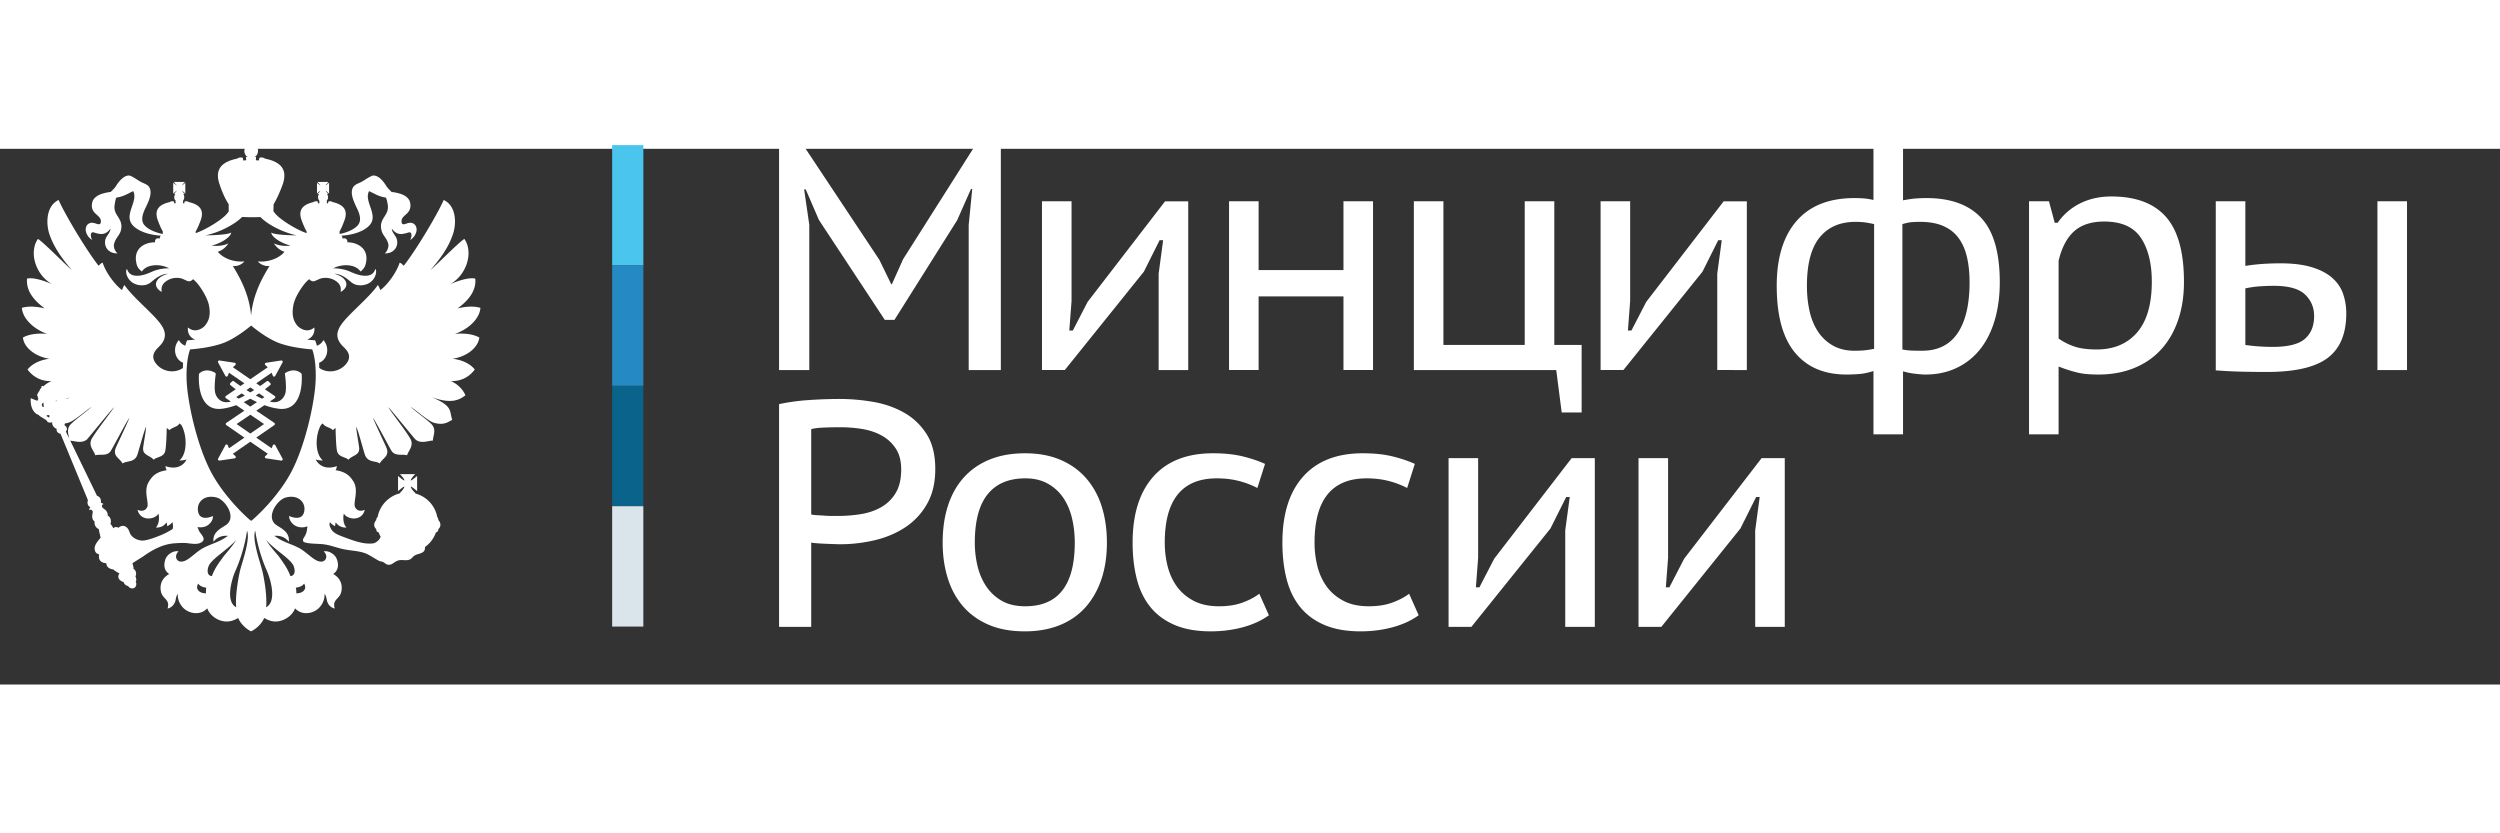 <svg xmlns="http://www.w3.org/2000/svg" width="180" height="60" viewBox="30 30 420 90"><rect x="30" y="30" width="420" height="90" fill="#333333" stroke="none"/><g data-name="лого"><clipPath id="a"><path transform="matrix(1 0 0 -1 0 140.444)" d="M0 140.444h469.159V0H0z"/></clipPath><g clip-path="url(#a)"><path d="M74.036 71.972a17.35 17.35 0 0 1-1.069-.528l.556-.353.905.617zm-1.983 1.343-1.118-.763c.392-.184.763-.378 1.118-.57.357.192.73.386 1.126.57zm2.313 2.922-2.313 1.598-2.305-1.598 2.305-1.564zm-4.68-4.529.901-.617c.174.112.358.23.555.353-.353.19-.707.367-1.064.528zm2.367-1.626.65.443c-.203.132-.425.264-.65.401-.222-.137-.439-.269-.647-.4zm8.568-2.342c-.02-.024-.49-.51-1.315-.51-.429 0-.877.138-1.325.397a.213.213 0 0 0-.113.221c.005.024.325 2.23.08 3.176-.183.713-.787 1.547-1.886 1.547-.235 0-.475-.038-.729-.109 0 0-.01 0-.01-.005l.83-.56a.22.22 0 0 0 .1-.184.221.221 0 0 0-.1-.184l-1.645-1.13c.518-.392.848-.67.89-.708a.216.216 0 0 0 .08-.16.219.219 0 0 0-.07-.165l-.293-.297a.23.23 0 0 0-.154-.066c-.048 0-.1.02-.138.047-.018.01-.453.344-1.112.801l-.659-.457 2.583-1.776.202.513c.033.08.103.136.198.141h.01a.22.22 0 0 0 .192-.117l1.231-2.263a.224.224 0 0 0-.199-.33h-.033l-2.545.382a.214.214 0 0 0-.183.156.248.248 0 0 0 .066.23l.414.364-2.935 2.016-2.928-2.016.411-.364c.061-.06.09-.15.061-.23a.2.2 0 0 0-.179-.156l-2.545-.382h-.033a.213.213 0 0 0-.184.095.233.233 0 0 0-.015.235l1.226 2.263c.043.07.118.117.198.117h.015a.228.228 0 0 0 .193-.14l.202-.514 2.582 1.776-.659.457a24.432 24.432 0 0 1-1.108-.8.25.25 0 0 0-.136-.048.23.23 0 0 0-.16.066l-.298.297a.234.234 0 0 0-.065.164.256.256 0 0 0 .075.161c.047.038.372.316.895.707l-1.649 1.131a.23.23 0 0 0-.095.184.234.234 0 0 0 .1.183l.83.561c0 .005-.006.005-.01.005a2.705 2.705 0 0 1-.726.11c-1.098 0-1.705-.835-1.89-1.548-.245-.947.081-3.152.081-3.176a.212.212 0 0 0-.109-.22c-.452-.26-.9-.398-1.325-.398-.824 0-1.3.486-1.319.51a.18.18 0 0 0-.06.132c-.015.136-.266 3.323 1.21 4.934.546.594 1.258.896 2.121.896.151 0 .315-.005.476-.028.84-.1 1.658-.322 2.45-.604l1.368.924-3.032 2.05a.236.236 0 0 0-.098.188c0 .072.032.142.098.184l3.04 2.102-2.59 1.795-.199-.503a.231.231 0 0 0-.193-.137c-.005-.005-.005-.005-.015-.005a.236.236 0 0 0-.198.118l-1.226 2.267a.226.226 0 0 0 .015.231.212.212 0 0 0 .184.094h.033l2.545-.377a.212.212 0 0 0 .18-.155.232.232 0 0 0-.062-.236l-.42-.372 2.937-2.032 2.94 2.032-.419.372c-.066.061-.09.151-.066.236.023.08.094.141.183.155l2.545.377h.033a.222.222 0 0 0 .184-.094.228.228 0 0 0 .015-.23l-1.23-2.268a.22.22 0 0 0-.194-.118c-.005 0-.009 0-.009.005a.224.224 0 0 0-.198.137l-.202.503-2.588-1.795 3.04-2.102a.224.224 0 0 0 .098-.184.234.234 0 0 0-.099-.188l-3.029-2.05 1.371-.924c.787.282 1.611.504 2.446.604.165.023.325.028.476.028.863 0 1.58-.302 2.121-.896 1.48-1.61 1.224-4.798 1.211-4.934a.235.235 0 0 0-.06-.132" fill="#fff"/><path d="M79.027 84.113c-2.395 4.65-6.782 8.44-6.833 8.384-.053.056-4.44-3.733-6.835-8.384-2.394-4.647-3.93-11.948-4.015-15.435-.085-3.488.6-4.982.6-4.982s2.991-.164 5.386-1c2.031-.701 4.241-2.482 4.864-3.001.616.519 2.832 2.3 4.868 3.002 2.39.835 5.382.999 5.382.999s.684 1.494.594 4.982c-.085 3.487-1.62 10.788-4.01 15.435m.226 15.817c.31.598.49 1.767-.462 1.856-.534-1.395-1.173-2.21-1.966-3.336-.736-.867-1.545-1.763-2.125-2.744 1.301 1.527 3.912 3.05 4.553 4.224m-4.553 7.093c.18-1.368-.175-4.421-.73-6.495-.382-1.395-1.65-5.057-1.085-6.367.221 1.725.911 4.42 1.905 6.63.706 1.589 1.743 5.28-.09 6.232m-4.289-6.495c-.528 2.074-.905 5.127-.726 6.495-1.838-.952-.797-4.643-.09-6.231.991-2.211 1.678-4.906 1.9-6.631.57 1.31-.698 4.972-1.084 6.367m-2.828-2.078c-.82 1.126-1.46 1.94-1.989 3.336-.952-.09-.772-1.258-.462-1.856.641-1.174 3.248-2.697 4.553-4.224-.58.98-1.39 1.862-2.102 2.744m-9.793-15.143c.048.306.09.485.221.688-1.702.264-2.427.928-3.045 2.008-.867 1.456.04 3.336-.207 4.114-.173.486-.744.952-1.65.528.44 1.947 2.871 1.725 3.512.64.217.906 0 1.948-.444 2.343.755.043 1.396-.264 1.791-.862.09.179.09.424.133.64.42-.216.688-.461.862-.683.066.218.151.726.047 1.14-.325.223-.693.425-1.263.717-.909.443-2.559 1.084-3.51 1.216-.778.132-2.126-.311-2.48-1.395-.31-1.037-1.169-1.367-1.857-.73-.174-.132-.659-.222-.862.094 0 0-.217-.49-.486-.731.18-.532.042-1.173-.443-1.39-.042-1.041-.683-1.041-.905-1.395-.13-.221-.13-.49.18-.532-.132-.198-.4-.241-.444-.241.086-.443-.047-.994-.64-1.174l-5.242-10.806c.335-.354.161-.862-.22-1.042v-.085c.032-.085.037-.151.046-.216.142-.024.312-.057.462-.095 1.037-.244 2.654-1.767 4.05-2.72-.492.51-2.523 1.99-3.428 2.852-.843.839-.49 1.678-.353 2.433l.198.419c.768.047 1.918.509 2.78-.2.27-.262 4.05-4.952 4.553-5.413-.193.419-2.582 3.425-3.662 5.15-.8 1.302.373 2.164.51 2.913.857-.263 2.03.246 2.648-.791.6-.995 2.432-4.553 3.115-5.552-.264.777-2.21 4.82-2.342 5.174-.462 1.372.707 1.636 1.173 2.546.707-.51 1.985-.113 2.474-1.42.307-.881 1.084-3.953 1.484-4.773-.045.91-.31 2.125-.489 3.469-.179 1.347 1.083 1.305 1.744 2.083.641-.533 1.814-.401 1.99-1.617.177-1.083.22-3.714.22-3.714.18.156.27.198.467.378.438-.51 1.348-.51 1.654-1.127.136.042.18.132.311.22.994 1.656 1.08 4.86-.31 5.992.4 0 .91-.048 1.215-.18-.617 1.259-1.989 1.702-3.558 1.127m-15.907-11.58c-.23.094-.5.212-.712.302v-.062c.217-.08.486-.16.712-.24m22.67-27.19c2.48-.531 4.995-1.922 6.126-3.09.94.056 2.15.065 3.07.014 1.116 1.178 3.6 2.545 6.078 3.077-1.438 0-3.953-.132-4.265-.485.09.905 2.013 1.927 3.271 2.21-1.042.132-2.008 0-2.832-.372.447.64.951 1.126 1.79 1.414-.88 1.084-2.69 1.786-4.487 1.61.444.534 1.264.864 1.976.774-1.612 2.574-2.81 5.213-3.092 8.272l-.01-.005-.005.01c-.268-3.064-1.456-5.703-3.063-8.277.726.09 1.527-.24 1.942-.773-1.81.175-3.558-.527-4.464-1.611.844-.288 1.348-.773 1.792-1.414-.797.372-1.792.504-2.829.372 1.26-.283 3.205-1.305 3.29-2.21-.33.353-2.846.485-4.288.485m16.534 58.507c.554.952-.218 1.635-1.302 1.635 0-.372 0-.505-.09-.952.505-.047 1.095-.236 1.392-.683M64.6 104.68c-1.083 0-1.856-.683-1.304-1.635.287.429.857.63 1.347.683-.043.447-.043.58-.043.952M39.533 72.387h-.175c-.01-.014-.019-.028-.033-.043.081-.018.166-.018.241-.042-.005.029-.019.057-.033.085m-1.3 2.762-.439-.26c.173-.202.348-.202.523-.09 0 .133 0 .265-.085.35m-.863-1.852c-.042 0-.042.042-.084.085-.269-.043-.269-.354-.222-.618a.392.392 0 0 0 .306-.132l.043.047-.127.085c.042.179.042.354.084.533m73.16-11.585c-.948-.57-2.518-.773-4.109-.617 2.497-.863 4.198-2.72 4.287-4.38-1.3-.371-2.653-.172-3.822.09 1.211-.904 3.201-2.563 2.96-4.995-1.169-.287-3.318.532-4.223.934 2.875-1.617 3.912-5.44 2.39-7.607-.905.532-5.019 4.727-5.684 5.217 2.126-2.432 3.12-4.18 3.695-5.816.684-1.786.726-4.901-1.48-5.943-1.04 2.39-4.689 8.507-6.72 11.052-.223-.198-.4-.467-.689-.51-.485 1.552-1.922 3.607-3.228 4.597-.066-.132-.197-.487-.42-.864-1.39 2.079-4.995 4.93-6.164 6.679-.909 1.3-.909 2.475.353 3.69.51.509 1.48 1.414.641 2.673-1.14 1.668-3.435 1.86-4.685.88 0-.296-.009-.58-.023-.843 1.471-.57 1.815-2.573.731-3.817a1.975 1.975 0 0 1-1.103.956c-.127-.518-.24-.772-.25-.796l-.057-.123-.128-.004c-.013-.005-.494-.03-1.214-.113.815-.27 1.337-1.023 1.224-2.041-1.258 1.084-2.52.047-2.808-.24-.792-.93-1.013-1.97-.703-3.563.264-1.391 1.702-3.601 2.65-4.308.136.13.353.396.814.354.27-.085.712-.312 1.042-.444a3.071 3.071 0 0 1 2.48.312c1.078.659.99 1.389.951 1.922 1.65-.928 1.08-2.474-1.084-3.05 1.48 0 2.696 1.348 3.002 1.523.82.599 1.99.467 2.673.137 1.31-.623 1.574-2.168 1.22-2.48-.132.557-.55 1.043-1.31 1.132-1.122.132-2.21-.36-3.068-.735-.726-.307-1.905-.528-2.696-.481 1.48-.82 3.78-.73 4.595.528.49-.396.797-.754.934-1.57.42-2.206-1.306-3.337-3.144-3.337.047-.532-.33-.796-.815-.617 0-.226-.06-.4-.185-.49.043-.004.1-.023.138-.023 1.856-.128 3.604-.703 4.551-1.697 1.661-1.772-.989-4.025-.042-5.77.91.397 1.575.906 2.83 1.08.13.27.244.797.286 1.085.4 1.97-1.54 2.299-1.037 4.396.221.953.933 1.283 1.173 2.414 0 0 .09.79-.598 1.48 1.594.042 2.432-1.306 1.942-2.564-.217-.51-.773-1-.773-1.593.82 1.084 1.551 1.04 2.808.64.576-.174.623.623.265 1.264.862-.515 1.09-1.353 1.09-1.725 0-.886-.69-1.305-1.355-1.127-.372.043-1.126.552-1.168-.178-.156-1.26 1.833-1.216 1.433-3.247-.217-1.02-1.348-1.575-3.115-1.792-.175-.178-.618-.598-.859-.952-.97-1.611-1.969-2.031-2.568-1.701-.707.353-1.079.665-1.654.97-.467.245-.952.378-1.263.73-.773.953-.043 2.433.353 3.343.27.527.91 1.744.623 2.649-.312 1.083-2.103 1.767-3.182 1.989-.07 0-.113.024-.184.024v-.421c.311-.556.58-1.216.802-1.814.73-1.947-.358-2.738-1.966-3.115a.747.747 0 0 0-.687-.09h-.048l-.042.33-.222-.066.047-.396h-.095a.692.692 0 0 0 .27-.574.955.955 0 0 0-.175-.552h.217l-.09-.09c-.037-.09-.127-.174-.264-.311a.333.333 0 0 1-.085-.174c.043.043.085.089.175.132.09.089.222.179.264.264l.132.089V35.7l-.132.108c-.042.044-.175.133-.264.222-.09.09-.132.09-.175.133 0-.043.043-.091.085-.18a.848.848 0 0 0 .264-.283l.09-.136h-1.81l.09.136c.084.062.197.199.287.283a.544.544 0 0 0 .132.18c-.047-.043-.132-.043-.18-.133-.155-.09-.239-.178-.329-.222l-.089-.108v1.81l.09-.09c.09-.084.173-.174.328-.263.048-.043.133-.09.18-.132-.047.043-.089.132-.132.174-.09.137-.203.222-.287.31l-.09.09h.287c-.155.133-.197.312-.197.553 0 .22.084.442.24.574h-.043l.042.396-.239.066-.048-.33h-.042a.693.693 0 0 0-.665.09c-1.635.377-2.718 1.168-1.988 3.115.222.598.49 1.258.82 1.814v.288c-1.64-.533-4.582-2.324-5.373-3.408a2.707 2.707 0 0 1-.198-.263l-.009.004.033-1.173c.57-.952 1.08-2.126 1.48-3.205 1.037-2.81-.49-3.978-2.918-4.468a1.006 1.006 0 0 0-.952-.132l-.085.443-.508-.042.042-.575c-.09.042-.175.042-.264.042.348-.174.594-.6.594-1.037 0-.31-.156-.688-.42-.862h.42c-.246-.222-.64-.69-.726-.995.306.085.773.505.99.73v-2.3c-.217.176-.684.618-.99.66.085-.26.48-.706.726-.928h-2.3c.18.222.621.669.664.929-.268-.043-.707-.485-.952-.66v2.3c.245-.226.684-.646.952-.731-.043.306-.485.773-.664.995h.396c-.264.174-.396.552-.396.862 0 .438.221.863.575 1.037-.089 0-.179 0-.31-.042l.046.575-.509.042-.048-.443c-.395-.132-.7-.042-.97.132-2.404.49-3.935 1.659-2.894 4.468.354 1.079.863 2.253 1.48 3.205v1.216c-.042.042-.089.132-.174.216-.773 1.084-3.738 2.875-5.373 3.408v-.288c.33-.556.598-1.216.82-1.814.73-1.947-.354-2.738-1.989-3.115a.691.691 0 0 0-.664-.09h-.042l-.048.33-.22-.066.041-.396h-.042a.845.845 0 0 0 .221-.574c0-.241-.042-.42-.179-.552h.27l-.09-.09c-.09-.09-.18-.174-.265-.311-.042-.042-.108-.131-.155-.174.047.043.155.089.198.132.131.089.221.179.311.264l.09.089V35.7l-.09.108c-.09.044-.18.133-.31.222-.044.09-.152.09-.199.133.047-.043.113-.091.155-.18.085-.084.174-.221.264-.283l.09-.136h-1.81l.085.136c.042.062.155.199.245.283.085.089.127.137.127.18-.042-.043-.085-.043-.17-.133-.113-.09-.249-.178-.288-.222l-.136-.108v1.81l.136-.09c.04-.084.175-.174.288-.263.085-.043.128-.09.17-.132 0 .043-.042.132-.127.174-.09.137-.203.222-.245.31l-.086.09h.241a.824.824 0 0 0-.202.553c0 .22.09.442.292.574h-.09l.047.396-.249.066-.039-.33h-.047c-.268-.09-.484-.042-.664.09-1.636.377-2.719 1.168-1.989 3.115.222.598.49 1.258.82 1.814v.42c-.07 0-.132-.023-.179-.023-1.084-.222-2.894-.906-3.205-1.99-.288-.904.36-2.121.62-2.648.418-.91 1.128-2.39.38-3.342-.335-.353-.82-.486-1.288-.73-.57-.306-.927-.618-1.653-.971-.58-.33-1.57.09-2.568 1.7-.217.355-.684.775-.864.953-1.743.217-2.87.773-3.11 1.792-.405 2.03 1.59 1.988 1.456 3.247-.047.73-.815.22-1.174.178-.687-.178-1.37.24-1.37 1.127 0 .372.244 1.21 1.088 1.725-.354-.641-.312-1.438.282-1.263 1.26.4 1.966.443 2.786-.641 0 .594-.528 1.084-.768 1.593-.49 1.258.325 2.606 1.942 2.564-.73-.69-.58-1.48-.58-1.48.227-1.131.934-1.461 1.174-2.414.49-2.097-1.456-2.426-1.037-4.396.042-.288.132-.815.263-1.084 1.264-.175 1.947-.684 2.83-1.08.908 1.744-1.703 3.997-.044 5.769.952.994 2.72 1.569 4.552 1.697.038 0 .1.023.147.028-.127.085-.193.259-.193.485-.48-.18-.858.085-.792.617-1.9 0-3.578 1.13-3.163 3.338.132.815.443 1.173.953 1.569.796-1.258 3.096-1.348 4.595-.528-.816-.047-1.989.174-2.716.48-.843.377-1.92.868-3.048.736-.779-.09-1.174-.575-1.329-1.131-.354.31-.089 1.856 1.235 2.479.664.33 1.838.462 2.653-.137.311-.175 1.527-1.522 3.012-1.522-2.15.575-2.748 2.12-1.066 3.049-.066-.533-.15-1.263.93-1.922a3.083 3.083 0 0 1 2.478-.312c.33.132.768.359 1.037.444.462.042.682-.223.814-.354.953.707 2.343 2.917 2.655 4.308.33 1.593.088 2.634-.707 3.563-.265.287-1.546 1.324-2.804.24-.118 1.013.404 1.768 1.221 2.04-.732.08-1.22.109-1.236.114l-.128.004-.05.123c-.015.024-.124.278-.255.792a2.015 2.015 0 0 1-1.08-.952c-1.084 1.239-.749 3.228.708 3.808-.015.273-.024.566-.024.867-1.249.96-3.52.764-4.643-.895-.862-1.26.132-2.164.623-2.673 1.257-1.215 1.257-2.39.348-3.69-1.169-1.748-4.773-4.6-6.16-6.68a5.03 5.03 0 0 0-.405.865c-1.3-.99-2.762-3.045-3.242-4.596-.269.042-.467.31-.688.509-2.013-2.545-5.68-8.662-6.717-11.052-2.19 1.042-2.149 4.157-1.479 5.943.59 1.636 1.588 3.384 3.685 5.816-.66-.49-4.769-4.685-5.679-5.217-1.522 2.168-.486 5.99 2.384 7.607-.88-.402-3.048-1.221-4.217-.934-.22 2.432 1.744 4.09 2.96 4.996-1.169-.263-2.517-.462-3.823-.09.09 1.66 1.81 3.516 4.242 4.379-1.546-.156-3.115.047-4.068.617.18 1.725 2.126 3.21 4.464 3.564-1.569.173-2.96.862-3.686 1.809.858 1.127 2.117 1.989 4.043 1.946a4.037 4.037 0 0 0-1.389.882.362.362 0 0 0-.222-.085c-.094.042-.132.174-.094.264v.066c-.184.132-.288.282-.306.443-.18.255-.363.556-.463.815.048.024.086.066.133.09a.695.695 0 0 0 .127.485c-.085.09-.127.222-.174.353l-1.127-.442c-.06 1.023.165 1.866.683 2.389.406.462.863.396.731.552l1.221.749c.216.466.66.466.965.334v.09c0 .485.335.88.774 1.037-.085.4.09.664.645.843l4.595 11.137c-.179.528 0 .995.4 1.168a.825.825 0 0 0-.178.534c.178-.132.443-.18.575.198.085.263-.397 1.126.335 1.7-.095.51.174 1.038.702 1.264 0 .264.245 1.126.287 1.432-.329.467-1.084 1.174-.989 1.947.09.556.306.73.75.862-.18.995.372 1.438 1.215 1.485 0 .726.683.99 1.126 1.032.42.31.598.443 1.085.688-.444.528-.133 1.216.682 1.438.09.306.312.575.774.683.268.443.75.443 1.037.31.18-.088.49-.597.221-1.04.18-.222.09-.642-.042-.906.263-.485.042-1.083-.33-1.257.046-.27-.09-.688-.179-.948.64-.401 1.436-.91 1.724-1.084 1.57-1.126 3.337-2.125 5.35-2.258.51-.046 1.456-.088 1.993-.046.816.089 1.942.334 2.602-.175.202-.132.335-.354.292-.575-.09-.51-.64-.952-.82-1.414a5.63 5.63 0 0 0-.217-.527c.575.103 1.103.018 1.432-.138.355-.131 1.217-.772 1.174-1.72-.687.33-2.347.773-2.52-.91-.18-1.48 1.126-2.737 3.161-2.185 1.391.353 3.422 3.313 1.565 4.599-.905.618-2.295 1.21-2.116 2.828.594-.731 1.386-1.084 2.423-.995-1.523 1.127-2.692 1.258-4.284 2.12-1.39.817-2.427 2.169-3.516 2.212-.839.042-1.302-.952-.486-1.725-.816-.175-1.899.466-2.21 1.324-.396 1.173-.09 2.012.641 2.479-.99.528-1.72 1.569-1.372 3.049.335 1.216 1.551 1.216 1.09 2.762.683-.18 1.121-.641 1.323-1.306.09-.461.175-.947.401-1.17-.094.93.438 2.296 1.702 2.919.856.419 2.21.593 3.247-.486.42 1.216 1.851 2.253 3.336 2.21.683 0 1.348-.292 1.857-.593.354.9 1.258 1.81 2.163 2.248.928-.438 1.838-1.348 2.211-2.248.49.3 1.173.593 1.838.593 1.433.043 2.936-.994 3.336-2.21 1.037 1.079 2.386.905 3.247.486 1.264-.623 1.792-1.99 1.706-2.918.241.222.325.708.42 1.169.175.665.612 1.126 1.301 1.306-.462-1.546.778-1.546 1.084-2.762.353-1.48-.377-2.521-1.348-3.05.707-.466 1.042-1.305.617-2.478-.306-.858-1.389-1.5-2.21-1.324.821.773.377 1.767-.486 1.725-1.084-.043-2.12-1.395-3.515-2.211-1.588-.863-2.76-.994-4.285-2.121 1.037-.09 1.858.264 2.428.995.18-1.617-1.21-2.21-2.12-2.828-1.834-1.286.178-4.246 1.592-4.6 2.008-.551 3.337.707 3.138 2.187-.22 1.682-1.833 1.239-2.563.909 0 .948.857 1.589 1.216 1.72.415.199 1.178.302 1.866.01-.023.165-.052.344-.052.392-.135 1.437-.909 1.569-.645 2.162.377.444 2.851.354 3.515.49 1.174.156 2.17.595 3.295.816 1.26.264 2.606.264 3.738.73.725.312 1.545.905 2.252 1.259 1.08.179.905.618 1.593.618.617 0 .858-.528 1.655-.75.551-.131 1.168.089 1.72-.09.401-.09.58-.504.956-.725.444-.27 1.061-.27 1.481-.646.221-.194.263-.571.23-.834l.01.06a5.064 5.064 0 0 0 1.838-2.454.487.487 0 0 0 .395-.462v-.085a.934.934 0 0 0 .354-.707c0-.335-.132-.598-.354-.82v-.09c0-.174-.089-.306-.174-.42a5.05 5.05 0 0 0-3.695-3.954v-.09h-.042c0-.088-.043-.135-.109-.135-.269-.264-.58-.68-.617-.948.306.09.815.575 1.08.773v-2.54c-.265.198-.774.684-1.08.773.037-.312.523-.863.768-1.084h-2.583c.242.22.726.772.77 1.084-.308-.09-.817-.575-1.08-.773v2.54c.263-.198.772-.683 1.08-.773-.044.31-.528.862-.77 1.084l.09.043c-1.923.442-3.473 2.036-3.827 4-.132.114-.222.246-.222.42v.09a1.119 1.119 0 0 0-.353.82c0 .259.132.527.353.707v.085c0 .287.18.419.397.462.09.245.197.49.31.71 0-.022 0-.022.03-.046-.16.73-1.043 1.173-1.242 1.173-1.573.222-3.317-.442-4.91-1.036-.702-.27-1.654-.575-2.12-1.263-.288-.5-.41-.816-.264-1.26.174.223.466.468.862.684.043-.216.043-.461.128-.64.404.598 1.041.905 1.813.862-.46-.395-.682-1.437-.46-2.342.64 1.084 3.072 1.306 3.515-.641-.91.424-1.485-.042-1.659-.528-.269-.778.617-2.658-.179-4.114-.642-1.08-1.366-1.744-3.068-2.008.131-.203.174-.382.216-.688-1.564.575-2.918.132-3.558-1.127.311.132.773.18 1.216.18-1.39-1.131-1.305-4.336-.306-5.991.132-.09.174-.18.306-.221.306.617 1.216.617 1.677 1.127.18-.18.27-.222.45-.378 0 0 .037 2.63.215 3.714.174 1.216 1.353 1.084 1.947 1.617.707-.778 1.99-.736 1.791-2.083-.179-1.344-.443-2.56-.486-3.47.396.82 1.17 3.893 1.481 4.775.504 1.306 1.766.91 2.474 1.419.466-.91 1.635-1.174 1.168-2.546-.13-.353-2.05-4.397-2.337-5.174.683.999 2.54 4.557 3.115 5.552.641 1.037 1.81.528 2.65.79.16-.748 1.285-1.61.466-2.911-1.037-1.726-3.47-4.732-3.602-5.151.486.46 4.261 5.15 4.553 5.414.882.774 2.163.175 2.917.175 0-.858.684-1.833-.305-2.828-.91-.862-2.989-2.342-3.427-2.851 1.385.952 3.025 2.475 3.997 2.719 1.724.443 2.342-.244 2.987-.51-.532-1.568.175-2.294-3.473-3.821 3.158 1.127 4.552.57 5.68-.311-.444-1.126-1.57-2.074-2.48-2.385 1.927.043 3.21-.82 4.05-1.946-.709-.947-2.123-1.636-3.734-1.81 2.384-.353 4.284-1.838 4.506-3.563M192.741 42.813l.594-6.047h-.216l-2.32 5.237-10.532 16.739h-1.619l-11.07-16.793-2.214-5.13h-.269l.864 5.94v24.407h-5.076V29.368h4.05l12.797 19.277 1.997 4.104h.11l1.888-4.212 12.15-19.17h4.266v37.799h-5.4zM224.653 50.966l.756-5.616h-.594l-2.645 5.292-13.284 16.523h-3.834V38.817h4.968v16.74l-.378 4.967h.594l2.483-4.806 13.014-16.9h3.888v28.347h-4.968zM255.702 54.8h-14.255v12.365h-4.968V38.817h4.968v11.555h14.255V38.817h4.968v28.348h-4.968zM295.714 74.293h-3.348l-.918-7.127h-23.921V38.817h4.968v24.137h13.66V38.817h4.969v24.137h4.59zM318.5 50.966l.756-5.616h-.594l-2.645 5.292-13.284 16.523h-3.834V38.817h4.968v16.74l-.378 4.967h.594l2.483-4.806 13.014-16.9h3.888v28.347H318.5zM352.572 42.273c-.576 0-1.062.02-1.458.054-.396.036-.9.144-1.512.324v21.06a9.833 9.833 0 0 0 1.593.188c.522.02 1.088.027 1.7.027 2.664 0 4.662-.99 5.994-2.97 1.331-1.979 1.998-4.824 1.998-8.532 0-1.547-.144-2.95-.432-4.212-.288-1.259-.756-2.33-1.404-3.212-.648-.882-1.503-1.557-2.565-2.025-1.06-.468-2.367-.702-3.914-.702M341.61 63.926c.468 0 .945-.018 1.431-.054a15.284 15.284 0 0 0 1.81-.27v-20.95a18.051 18.051 0 0 0-1.62-.298 12.34 12.34 0 0 0-1.513-.08c-2.59 0-4.599.872-6.02 2.618-1.423 1.746-2.134 4.454-2.134 8.126 0 1.548.154 2.99.46 4.32.305 1.332.791 2.484 1.457 3.456a7.293 7.293 0 0 0 2.511 2.295c1.008.56 2.214.837 3.618.837m3.132 3.402c-.864.287-1.683.46-2.457.512-.775.055-1.467.081-2.079.081-3.744 0-6.633-1.232-8.666-3.698-2.034-2.466-3.05-6.2-3.05-11.205 0-4.715 1.114-8.35 3.347-10.907 2.231-2.556 5.471-3.834 9.72-3.834.503 0 1.016.018 1.538.054a9.595 9.595 0 0 1 1.647.27v-9.234h4.968v9.288c.935-.18 1.71-.288 2.322-.324a27.908 27.908 0 0 1 1.62-.054c4.067 0 7.136 1.116 9.206 3.348 2.07 2.232 3.105 5.832 3.105 10.8 0 2.304-.28 4.41-.837 6.317-.559 1.908-1.368 3.537-2.43 4.887a11.075 11.075 0 0 1-3.94 3.16c-1.568.755-3.34 1.132-5.32 1.132-.397 0-.972-.045-1.728-.134a11.226 11.226 0 0 1-1.998-.406v10.584h-4.968zM383.513 42.219c-2.145 0-3.825.54-5.041 1.62-1.216 1.08-2.092 2.736-2.627 4.968v13.067a10.417 10.417 0 0 0 2.68 1.35c.967.324 2.2.486 3.702.486 2.895 0 5.165-.953 6.81-2.862 1.645-1.907 2.467-4.752 2.467-8.531 0-3.06-.608-5.508-1.823-7.344-1.216-1.836-3.272-2.754-6.168-2.754m-12.636-3.402h3.348l.972 3.618h.486a9.917 9.917 0 0 1 3.779-3.267c1.548-.774 3.294-1.161 5.238-1.161 4.104 0 7.164 1.144 9.18 3.429 2.016 2.286 3.024 5.93 3.024 10.934 0 2.376-.333 4.528-1 6.453-.665 1.926-1.62 3.564-2.861 4.914-1.242 1.35-2.754 2.385-4.536 3.105-1.782.719-3.771 1.08-5.967 1.08-.72 0-1.377-.027-1.97-.081a10.828 10.828 0 0 1-1.647-.27 24.329 24.329 0 0 1-1.513-.432 24.191 24.191 0 0 1-1.565-.567v11.393h-4.968zM429.409 38.817h4.968v28.349h-4.968zm-22.192 24.137c1.497.216 3.031.324 4.6.324 2.568 0 4.369-.45 5.404-1.35 1.034-.9 1.551-2.178 1.551-3.834 0-1.439-.508-2.646-1.525-3.618-1.017-.971-2.772-1.458-5.269-1.458-.678 0-1.435.028-2.274.081-.839.054-1.667.172-2.487.351zm0-13.283a32.532 32.532 0 0 1 3.213-.352 50.562 50.562 0 0 1 2.673-.081c2.086 0 3.841.217 5.264.648 1.422.432 2.565 1.026 3.429 1.783.864.755 1.475 1.647 1.836 2.672a9.988 9.988 0 0 1 .54 3.321c0 3.421-1.045 5.913-3.132 7.479-2.088 1.566-5.49 2.349-10.206 2.349-1.512 0-2.97-.019-4.373-.054a82.413 82.413 0 0 1-4.212-.216V38.817h4.968zM171.25 76.778c-.972 0-1.916.018-2.834.053-.918.035-1.63.125-2.134.267v14.317c.18.071.478.116.892.134.413.018.845.043 1.296.079.449.035.882.053 1.296.053h.944c1.297 0 2.574-.097 3.834-.293 1.26-.194 2.403-.576 3.429-1.144a6.655 6.655 0 0 0 2.484-2.395c.629-1.029.945-2.36.945-3.992 0-1.419-.306-2.59-.918-3.513a6.652 6.652 0 0 0-2.376-2.182c-.972-.532-2.061-.896-3.267-1.092a22.582 22.582 0 0 0-3.591-.292m-10.367-3.888a35.623 35.623 0 0 1 4.94-.675 75.255 75.255 0 0 1 5.266-.189c1.836 0 3.698.162 5.588.486 1.89.324 3.609.918 5.157 1.782 1.547.864 2.816 2.061 3.807 3.591.99 1.53 1.485 3.501 1.485 5.913 0 2.268-.451 4.203-1.351 5.804a11.364 11.364 0 0 1-3.59 3.915c-1.495 1.008-3.205 1.746-5.13 2.214a25.173 25.173 0 0 1-5.966.702c-.217 0-.55-.009-.999-.027l-1.404-.054a32.838 32.838 0 0 1-1.405-.081c-.45-.035-.782-.072-.999-.108v14.147h-5.399zM193.768 96.163c0 1.333.15 2.638.453 3.915.302 1.278.79 2.42 1.466 3.429a7.718 7.718 0 0 0 2.612 2.429c1.067.613 2.38.918 3.946.918 5.543 0 8.316-3.563 8.316-10.691 0-1.404-.15-2.754-.453-4.05-.302-1.296-.782-2.438-1.44-3.43a7.59 7.59 0 0 0-2.587-2.401c-1.065-.612-2.344-.918-3.836-.918-2.773 0-4.879.89-6.319 2.673-1.438 1.78-2.158 4.49-2.158 8.126m-5.4 0c0-2.34.305-4.436.919-6.291.61-1.853 1.51-3.428 2.698-4.724 1.189-1.296 2.637-2.286 4.346-2.97 1.71-.683 3.665-1.026 5.86-1.026 2.304 0 4.32.378 6.049 1.134 1.727.756 3.167 1.809 4.319 3.159 1.15 1.35 2.007 2.934 2.564 4.75.559 1.82.837 3.808.837 5.968 0 2.304-.315 4.374-.945 6.21-.63 1.836-1.53 3.402-2.7 4.698-1.17 1.296-2.61 2.286-4.318 2.969-1.712.684-3.647 1.026-5.805 1.026-2.376 0-4.428-.378-6.156-1.133-1.728-.756-3.16-1.8-4.293-3.132-1.134-1.332-1.98-2.907-2.537-4.725-.56-1.817-.837-3.788-.837-5.913M243.175 108.366c-1.261.9-2.736 1.575-4.428 2.025-1.692.45-3.474.675-5.345.675-2.376 0-4.402-.36-6.076-1.08-1.673-.72-3.033-1.728-4.076-3.024-1.045-1.296-1.801-2.862-2.268-4.698-.468-1.835-.702-3.869-.702-6.102 0-4.787 1.16-8.485 3.483-11.096 2.322-2.61 5.66-3.915 10.016-3.915 1.908 0 3.564.172 4.968.513 1.405.343 2.663.765 3.78 1.27l-1.288 4.05a14.554 14.554 0 0 0-3.14-1.189c-1.126-.288-2.351-.432-3.673-.432-5.831 0-8.746 3.6-8.746 10.8 0 1.368.16 2.691.482 3.968.323 1.278.84 2.413 1.557 3.402.716.991 1.654 1.791 2.817 2.403 1.162.613 2.585.918 4.267.918 1.503 0 2.817-.207 3.944-.62 1.127-.414 2.067-.91 2.819-1.486zM268.338 108.366c-1.261.9-2.736 1.575-4.428 2.025-1.692.45-3.474.675-5.345.675-2.376 0-4.402-.36-6.076-1.08-1.673-.72-3.033-1.728-4.076-3.024-1.045-1.296-1.801-2.862-2.268-4.698-.468-1.835-.702-3.869-.702-6.102 0-4.787 1.16-8.485 3.483-11.096 2.322-2.61 5.66-3.915 10.016-3.915 1.908 0 3.564.172 4.968.513 1.405.343 2.663.765 3.78 1.27l-1.288 4.05a14.554 14.554 0 0 0-3.14-1.189c-1.126-.288-2.351-.432-3.673-.432-5.831 0-8.746 3.6-8.746 10.8 0 1.368.16 2.691.482 3.968.323 1.278.84 2.413 1.557 3.402.716.991 1.654 1.791 2.817 2.403 1.162.613 2.585.918 4.267.918 1.503 0 2.817-.207 3.944-.62 1.127-.414 2.067-.91 2.819-1.486zM292.96 94.111l.756-5.616h-.594l-2.645 5.292-13.284 16.523h-3.834V81.962h4.968v16.739l-.378 4.968h.594l2.483-4.806 13.014-16.901h3.888v28.348h-4.968zM324.872 94.111l.756-5.616h-.594l-2.645 5.292-13.284 16.523h-3.834V81.962h4.968v16.739l-.378 4.968h.594l2.483-4.806 13.014-16.901h3.888v28.348h-4.968z" fill="#fff"/><path d="M138.081 49.6h-5.24V29.378h5.24z" fill="#4ac6ee"/><path d="M138.081 69.822h-5.24V49.6h5.24z" fill="#2589c3"/><path d="M138.081 90.043h-5.24V69.822h5.24z" fill="#0a638b"/><path d="M138.081 110.264h-5.24V90.043h5.24z" fill="#dae4eb"/></g></g></svg>